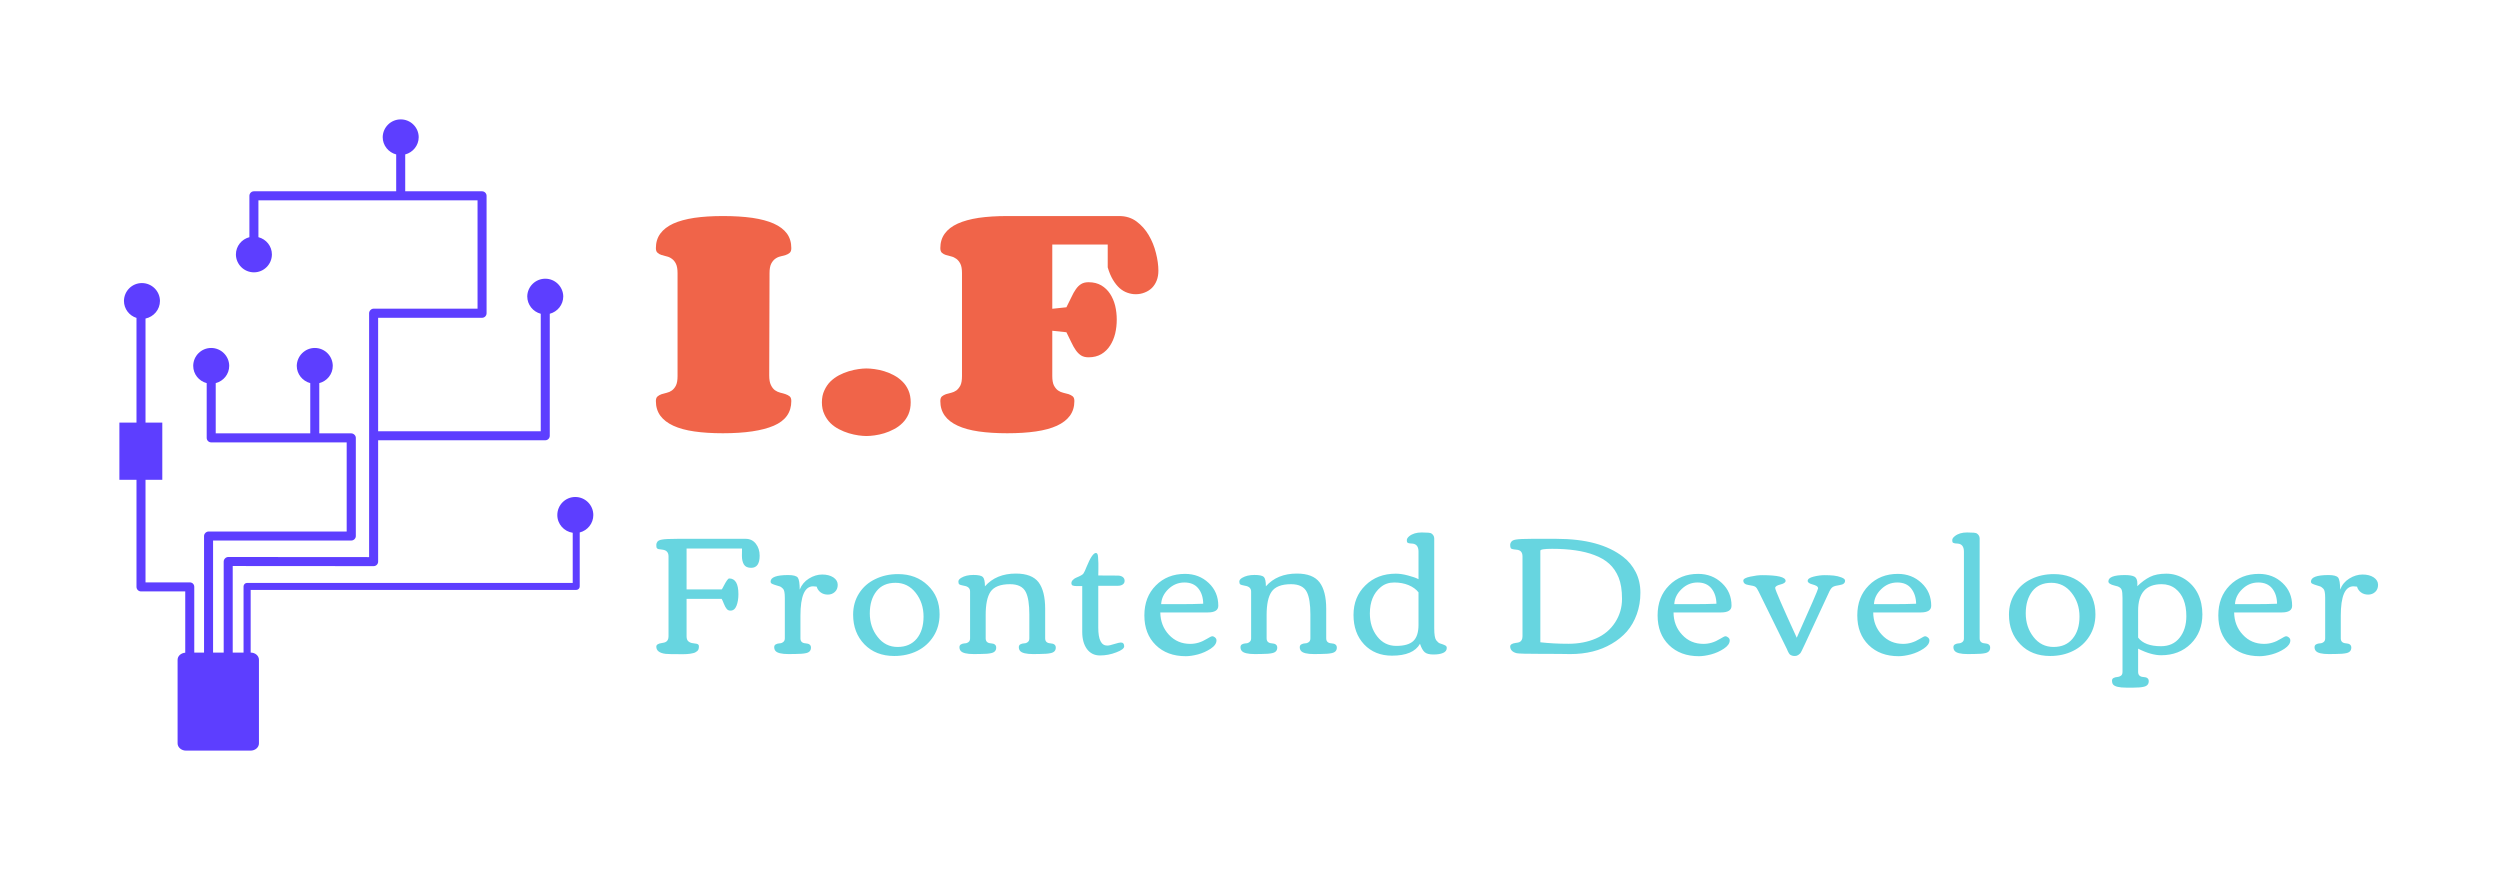 <svg xmlns="http://www.w3.org/2000/svg" version="1.1" xmlns:xlink="http://www.w3.org/1999/xlink" xmlns:svgjs="http://svgjs.dev/svgjs" viewBox="0 0 23.537 8.192"><g transform="matrix(1,0,0,1,6.106,2.034)"><g><path d=" M 1.136 1.501 Q 1.136 1.559 1.152 1.591 Q 1.167 1.623 1.19 1.64 Q 1.213 1.656 1.24 1.663 Q 1.267 1.669 1.29 1.677 Q 1.313 1.685 1.329 1.698 Q 1.344 1.711 1.344 1.742 Q 1.344 1.903 1.179 1.974 Q 1.013 2.045 0.7 2.045 Q 0.548 2.045 0.431 2.028 Q 0.313 2.011 0.233 1.974 Q 0.153 1.937 0.111 1.88 Q 0.069 1.822 0.069 1.742 Q 0.069 1.711 0.085 1.698 Q 0.1 1.685 0.123 1.677 Q 0.145 1.67 0.171 1.664 Q 0.198 1.658 0.22 1.642 Q 0.243 1.625 0.258 1.595 Q 0.273 1.564 0.273 1.506 L 0.273 0.538 Q 0.273 0.481 0.258 0.45 Q 0.243 0.419 0.22 0.403 Q 0.198 0.386 0.171 0.38 Q 0.145 0.374 0.123 0.367 Q 0.1 0.36 0.085 0.346 Q 0.069 0.333 0.069 0.302 Q 0.069 0.222 0.111 0.165 Q 0.153 0.108 0.233 0.071 Q 0.313 0.035 0.431 0.017 Q 0.548 -4.440892098500626e-16 0.7 -4.440892098500626e-16 Q 0.856 -4.440892098500626e-16 0.977 0.017 Q 1.098 0.035 1.179 0.071 Q 1.261 0.108 1.303 0.165 Q 1.344 0.222 1.344 0.302 Q 1.344 0.333 1.329 0.346 Q 1.313 0.36 1.291 0.367 Q 1.269 0.374 1.242 0.38 Q 1.215 0.386 1.192 0.403 Q 1.17 0.419 1.154 0.45 Q 1.139 0.481 1.139 0.538 L 1.136 1.501 M 1.632 1.754 Q 1.632 1.69 1.655 1.642 Q 1.677 1.593 1.712 1.558 Q 1.748 1.523 1.793 1.499 Q 1.839 1.475 1.886 1.461 Q 1.933 1.447 1.976 1.441 Q 2.019 1.435 2.051 1.435 Q 2.084 1.435 2.128 1.441 Q 2.173 1.447 2.219 1.461 Q 2.265 1.475 2.31 1.499 Q 2.355 1.523 2.39 1.558 Q 2.426 1.593 2.447 1.642 Q 2.468 1.69 2.468 1.754 Q 2.468 1.817 2.447 1.866 Q 2.426 1.914 2.39 1.949 Q 2.355 1.984 2.31 2.007 Q 2.265 2.031 2.219 2.045 Q 2.173 2.059 2.128 2.065 Q 2.084 2.071 2.051 2.071 Q 2.019 2.071 1.976 2.065 Q 1.933 2.059 1.886 2.045 Q 1.839 2.031 1.793 2.007 Q 1.748 1.984 1.712 1.949 Q 1.677 1.914 1.655 1.866 Q 1.632 1.818 1.632 1.754 M 3.934 0.859 Q 3.96 0.808 3.981 0.764 Q 4.001 0.72 4.023 0.689 Q 4.045 0.657 4.073 0.64 Q 4.101 0.623 4.142 0.623 Q 4.212 0.623 4.263 0.653 Q 4.313 0.683 4.345 0.732 Q 4.377 0.781 4.393 0.844 Q 4.408 0.908 4.408 0.975 Q 4.408 1.043 4.393 1.107 Q 4.377 1.171 4.345 1.22 Q 4.313 1.27 4.263 1.3 Q 4.212 1.33 4.142 1.33 Q 4.101 1.33 4.073 1.313 Q 4.045 1.295 4.023 1.264 Q 4.001 1.233 3.981 1.19 Q 3.96 1.147 3.934 1.094 L 3.801 1.08 L 3.801 1.506 Q 3.801 1.563 3.816 1.594 Q 3.832 1.625 3.855 1.642 Q 3.878 1.658 3.905 1.664 Q 3.932 1.67 3.955 1.677 Q 3.978 1.685 3.994 1.698 Q 4.009 1.711 4.009 1.742 Q 4.009 1.822 3.967 1.88 Q 3.925 1.937 3.845 1.974 Q 3.764 2.011 3.646 2.028 Q 3.529 2.045 3.377 2.045 Q 3.226 2.045 3.108 2.028 Q 2.991 2.011 2.911 1.974 Q 2.83 1.937 2.789 1.88 Q 2.747 1.822 2.747 1.742 Q 2.747 1.711 2.762 1.698 Q 2.778 1.685 2.8 1.677 Q 2.823 1.67 2.849 1.664 Q 2.875 1.658 2.898 1.642 Q 2.92 1.625 2.936 1.595 Q 2.951 1.564 2.951 1.506 L 2.951 0.538 Q 2.951 0.481 2.936 0.45 Q 2.92 0.419 2.898 0.403 Q 2.875 0.386 2.849 0.38 Q 2.823 0.374 2.8 0.367 Q 2.778 0.36 2.762 0.346 Q 2.747 0.333 2.747 0.302 Q 2.747 0.222 2.789 0.165 Q 2.83 0.108 2.911 0.071 Q 2.991 0.035 3.108 0.017 Q 3.226 -4.440892098500626e-16 3.377 -4.440892098500626e-16 L 4.431 -4.440892098500626e-16 Q 4.525 -4.440892098500626e-16 4.594 0.051 Q 4.664 0.103 4.709 0.18 Q 4.755 0.258 4.777 0.348 Q 4.8 0.438 4.8 0.515 Q 4.8 0.566 4.784 0.607 Q 4.768 0.648 4.739 0.677 Q 4.71 0.705 4.671 0.72 Q 4.632 0.736 4.587 0.736 Q 4.547 0.736 4.508 0.722 Q 4.47 0.709 4.435 0.679 Q 4.401 0.648 4.372 0.6 Q 4.343 0.552 4.323 0.483 L 4.323 0.268 L 3.801 0.268 L 3.801 0.873 L 3.934 0.859" fill="#f06449" fill-rule="nonzero"></path></g><g><path d=" M 0.074 3.114 Q 0.073 3.109 0.073 3.094 Q 0.073 3.08 0.084 3.065 Q 0.096 3.051 0.126 3.046 Q 0.164 3.039 0.27 3.039 L 0.915 3.039 Q 0.974 3.039 1.01 3.085 Q 1.046 3.131 1.046 3.198 Q 1.046 3.312 0.966 3.312 Q 0.917 3.312 0.898 3.281 Q 0.879 3.25 0.879 3.199 Q 0.879 3.148 0.88 3.13 L 0.358 3.13 L 0.358 3.515 L 0.689 3.515 Q 0.694 3.51 0.707 3.484 Q 0.744 3.412 0.759 3.412 Q 0.846 3.412 0.846 3.56 Q 0.846 3.623 0.828 3.669 Q 0.81 3.715 0.771 3.715 Q 0.749 3.715 0.736 3.699 Q 0.722 3.683 0.709 3.65 Q 0.696 3.616 0.688 3.604 L 0.358 3.604 L 0.358 3.957 Q 0.358 3.991 0.376 4.005 Q 0.395 4.02 0.42 4.022 Q 0.446 4.025 0.453 4.027 Q 0.474 4.032 0.474 4.05 Q 0.474 4.069 0.47 4.079 Q 0.466 4.089 0.458 4.096 Q 0.449 4.103 0.44 4.108 Q 0.432 4.113 0.416 4.116 Q 0.401 4.119 0.39 4.121 Q 0.379 4.123 0.36 4.124 Q 0.341 4.125 0.331 4.125 L 0.3 4.125 Q 0.187 4.125 0.161 4.122 Q 0.073 4.111 0.073 4.054 Q 0.073 4.027 0.125 4.02 Q 0.15 4.016 0.158 4.012 Q 0.188 3.999 0.188 3.957 L 0.188 3.204 Q 0.188 3.148 0.131 3.141 Q 0.12 3.139 0.11 3.138 Q 0.101 3.137 0.095 3.136 Q 0.089 3.135 0.086 3.133 Q 0.084 3.131 0.081 3.129 Q 0.077 3.126 0.076 3.123 Q 0.075 3.119 0.074 3.114 M 1.386 4.123 L 1.319 4.124 Q 1.218 4.124 1.194 4.093 Q 1.183 4.079 1.183 4.059 Q 1.183 4.04 1.199 4.032 Q 1.214 4.024 1.233 4.023 Q 1.252 4.023 1.267 4.011 Q 1.283 4 1.283 3.976 L 1.283 3.594 Q 1.283 3.525 1.266 3.509 Q 1.25 3.493 1.239 3.488 Q 1.227 3.484 1.203 3.477 Q 1.179 3.47 1.164 3.463 Q 1.149 3.456 1.149 3.442 Q 1.149 3.38 1.315 3.38 Q 1.386 3.38 1.405 3.404 Q 1.423 3.429 1.423 3.517 Q 1.45 3.45 1.51 3.413 Q 1.571 3.375 1.635 3.375 Q 1.698 3.375 1.74 3.402 Q 1.781 3.43 1.781 3.472 Q 1.781 3.514 1.754 3.539 Q 1.727 3.564 1.688 3.564 Q 1.648 3.564 1.62 3.543 Q 1.592 3.522 1.583 3.489 Q 1.563 3.486 1.55 3.486 Q 1.43 3.486 1.43 3.763 L 1.43 3.976 Q 1.43 4.02 1.479 4.023 Q 1.529 4.026 1.529 4.063 Q 1.529 4.105 1.483 4.115 Q 1.447 4.123 1.386 4.123 M 2.313 4.142 Q 2.139 4.142 2.032 4.032 Q 1.926 3.922 1.926 3.753 Q 1.926 3.64 1.982 3.552 Q 2.038 3.464 2.135 3.418 Q 2.231 3.371 2.349 3.371 Q 2.519 3.371 2.629 3.477 Q 2.74 3.582 2.74 3.75 Q 2.74 3.866 2.683 3.956 Q 2.626 4.046 2.53 4.094 Q 2.433 4.142 2.313 4.142 M 2.525 3.979 Q 2.589 3.901 2.589 3.771 Q 2.589 3.641 2.515 3.547 Q 2.441 3.453 2.325 3.453 Q 2.208 3.453 2.146 3.532 Q 2.083 3.612 2.083 3.741 Q 2.083 3.87 2.157 3.963 Q 2.23 4.057 2.345 4.057 Q 2.46 4.057 2.525 3.979 M 3.13 4.123 L 3.063 4.124 Q 2.962 4.124 2.938 4.093 Q 2.927 4.079 2.927 4.059 Q 2.927 4.04 2.943 4.032 Q 2.958 4.024 2.977 4.023 Q 2.996 4.023 3.012 4.011 Q 3.027 4 3.027 3.976 L 3.027 3.535 Q 3.027 3.49 2.971 3.481 Q 2.933 3.474 2.925 3.467 Q 2.917 3.46 2.917 3.441 Q 2.917 3.422 2.944 3.406 Q 2.989 3.379 3.058 3.379 Q 3.127 3.379 3.147 3.398 Q 3.167 3.418 3.167 3.486 Q 3.273 3.366 3.458 3.366 Q 3.609 3.366 3.672 3.448 Q 3.734 3.531 3.734 3.698 L 3.734 3.976 Q 3.734 4.02 3.784 4.023 Q 3.834 4.026 3.834 4.063 Q 3.834 4.105 3.786 4.115 Q 3.751 4.123 3.688 4.123 L 3.622 4.124 Q 3.521 4.124 3.497 4.093 Q 3.486 4.079 3.486 4.059 Q 3.486 4.04 3.501 4.032 Q 3.517 4.024 3.536 4.023 Q 3.555 4.023 3.57 4.011 Q 3.585 4 3.585 3.976 L 3.585 3.751 Q 3.585 3.607 3.552 3.541 Q 3.515 3.466 3.403 3.466 Q 3.268 3.466 3.219 3.538 Q 3.174 3.606 3.174 3.755 L 3.174 3.976 Q 3.174 4.02 3.224 4.023 Q 3.273 4.026 3.273 4.063 Q 3.273 4.105 3.226 4.115 Q 3.192 4.123 3.13 4.123 M 4.083 3.484 L 4.036 3.484 Q 4.007 3.484 3.994 3.479 Q 3.981 3.474 3.981 3.456 Q 3.981 3.439 3.996 3.425 Q 4.011 3.41 4.03 3.403 Q 4.084 3.381 4.094 3.366 Q 4.105 3.351 4.125 3.3 Q 4.177 3.172 4.212 3.172 Q 4.23 3.172 4.232 3.211 Q 4.235 3.249 4.235 3.269 Q 4.236 3.289 4.235 3.329 Q 4.234 3.369 4.234 3.384 L 4.418 3.385 Q 4.445 3.385 4.464 3.398 Q 4.482 3.412 4.482 3.434 Q 4.482 3.457 4.464 3.469 Q 4.446 3.481 4.419 3.481 L 4.234 3.481 L 4.234 3.876 Q 4.234 4.044 4.318 4.044 Q 4.341 4.044 4.386 4.029 Q 4.432 4.015 4.446 4.015 Q 4.478 4.015 4.478 4.051 Q 4.478 4.08 4.403 4.108 Q 4.329 4.137 4.25 4.137 Q 4.172 4.137 4.127 4.076 Q 4.083 4.015 4.083 3.915 L 4.083 3.484 M 4.668 3.76 Q 4.668 3.586 4.776 3.478 Q 4.884 3.369 5.051 3.369 Q 5.183 3.369 5.274 3.455 Q 5.364 3.54 5.364 3.669 Q 5.364 3.732 5.265 3.732 L 4.818 3.732 Q 4.82 3.857 4.899 3.942 Q 4.979 4.028 5.1 4.028 Q 5.18 4.028 5.256 3.981 Q 5.296 3.956 5.308 3.956 Q 5.319 3.956 5.333 3.967 Q 5.347 3.979 5.347 3.995 Q 5.347 4.037 5.293 4.073 Q 5.238 4.109 5.173 4.127 Q 5.107 4.144 5.058 4.144 Q 4.882 4.144 4.775 4.039 Q 4.668 3.934 4.668 3.76 M 5.222 3.65 Q 5.221 3.562 5.176 3.506 Q 5.131 3.45 5.045 3.45 Q 4.959 3.45 4.894 3.512 Q 4.83 3.574 4.826 3.654 L 5.007 3.654 Q 5.127 3.654 5.222 3.65 M 5.775 4.123 L 5.709 4.124 Q 5.608 4.124 5.584 4.093 Q 5.573 4.079 5.573 4.059 Q 5.573 4.04 5.588 4.032 Q 5.604 4.024 5.623 4.023 Q 5.642 4.023 5.657 4.011 Q 5.673 4 5.673 3.976 L 5.673 3.535 Q 5.673 3.49 5.617 3.481 Q 5.578 3.474 5.57 3.467 Q 5.562 3.46 5.562 3.441 Q 5.562 3.422 5.589 3.406 Q 5.635 3.379 5.704 3.379 Q 5.773 3.379 5.793 3.398 Q 5.812 3.418 5.812 3.486 Q 5.918 3.366 6.104 3.366 Q 6.254 3.366 6.317 3.448 Q 6.38 3.531 6.38 3.698 L 6.38 3.976 Q 6.38 4.02 6.43 4.023 Q 6.48 4.026 6.48 4.063 Q 6.48 4.105 6.432 4.115 Q 6.396 4.123 6.334 4.123 L 6.267 4.124 Q 6.166 4.124 6.142 4.093 Q 6.131 4.079 6.131 4.059 Q 6.131 4.04 6.147 4.032 Q 6.162 4.024 6.181 4.023 Q 6.2 4.023 6.216 4.011 Q 6.231 4 6.231 3.976 L 6.231 3.751 Q 6.231 3.607 6.198 3.541 Q 6.161 3.466 6.049 3.466 Q 5.914 3.466 5.865 3.538 Q 5.819 3.606 5.819 3.755 L 5.819 3.976 Q 5.819 4.02 5.869 4.023 Q 5.919 4.026 5.919 4.063 Q 5.919 4.105 5.872 4.115 Q 5.838 4.123 5.775 4.123 M 7.156 3.475 Q 7.095 3.45 7.02 3.45 Q 6.945 3.45 6.893 3.494 Q 6.791 3.578 6.791 3.742 Q 6.791 3.87 6.86 3.958 Q 6.929 4.047 7.04 4.047 Q 7.151 4.047 7.2 4.001 Q 7.249 3.955 7.249 3.848 L 7.249 3.543 Q 7.217 3.501 7.156 3.475 M 7.036 3.367 Q 7.087 3.367 7.15 3.384 Q 7.213 3.4 7.249 3.419 L 7.249 3.16 Q 7.249 3.09 7.193 3.084 Q 7.188 3.084 7.179 3.083 Q 7.171 3.082 7.167 3.082 Q 7.163 3.081 7.157 3.08 Q 7.152 3.079 7.149 3.077 Q 7.146 3.076 7.144 3.074 Q 7.139 3.069 7.139 3.051 Q 7.139 3.033 7.162 3.014 Q 7.206 2.979 7.279 2.979 Q 7.357 2.979 7.37 2.988 Q 7.397 3.006 7.397 3.036 L 7.397 3.881 Q 7.397 3.967 7.415 3.993 Q 7.434 4.017 7.449 4.023 Q 7.464 4.028 7.476 4.032 Q 7.487 4.036 7.491 4.038 Q 7.496 4.04 7.503 4.044 Q 7.515 4.051 7.515 4.066 Q 7.515 4.098 7.481 4.113 Q 7.447 4.128 7.39 4.128 Q 7.333 4.128 7.308 4.107 Q 7.282 4.085 7.263 4.027 Q 7.2 4.139 6.999 4.139 Q 6.838 4.139 6.737 4.033 Q 6.637 3.926 6.637 3.756 Q 6.637 3.586 6.749 3.477 Q 6.861 3.367 7.036 3.367 M 9.1 3.826 Q 9.165 3.726 9.165 3.604 Q 9.165 3.482 9.133 3.403 Q 9.101 3.325 9.045 3.274 Q 8.989 3.223 8.905 3.192 Q 8.752 3.133 8.507 3.133 Q 8.396 3.133 8.396 3.151 L 8.396 4.013 Q 8.518 4.027 8.661 4.027 Q 8.805 4.027 8.92 3.977 Q 9.035 3.927 9.1 3.826 M 9.294 3.352 Q 9.338 3.438 9.338 3.547 Q 9.338 3.655 9.304 3.749 Q 9.27 3.843 9.211 3.911 Q 9.151 3.979 9.068 4.027 Q 8.904 4.124 8.678 4.124 Q 8.598 4.122 8.401 4.122 Q 8.203 4.122 8.174 4.116 Q 8.114 4.101 8.112 4.053 Q 8.112 4.026 8.164 4.019 Q 8.189 4.016 8.198 4.012 Q 8.228 3.999 8.228 3.956 L 8.228 3.204 Q 8.228 3.145 8.17 3.141 Q 8.121 3.137 8.117 3.126 Q 8.112 3.115 8.112 3.097 Q 8.112 3.08 8.124 3.065 Q 8.135 3.051 8.165 3.046 Q 8.204 3.039 8.31 3.039 L 8.549 3.039 Q 8.958 3.039 9.176 3.209 Q 9.25 3.266 9.294 3.352 M 9.5 3.76 Q 9.5 3.586 9.608 3.478 Q 9.715 3.369 9.882 3.369 Q 10.014 3.369 10.105 3.455 Q 10.196 3.54 10.196 3.669 Q 10.196 3.732 10.097 3.732 L 9.65 3.732 Q 9.651 3.857 9.731 3.942 Q 9.81 4.028 9.932 4.028 Q 10.012 4.028 10.088 3.981 Q 10.128 3.956 10.139 3.956 Q 10.15 3.956 10.164 3.967 Q 10.179 3.979 10.179 3.995 Q 10.179 4.037 10.124 4.073 Q 10.07 4.109 10.004 4.127 Q 9.939 4.144 9.889 4.144 Q 9.714 4.144 9.607 4.039 Q 9.5 3.934 9.5 3.76 M 10.054 3.65 Q 10.052 3.562 10.007 3.506 Q 9.962 3.45 9.876 3.45 Q 9.79 3.45 9.726 3.512 Q 9.661 3.574 9.657 3.654 L 9.838 3.654 Q 9.959 3.654 10.054 3.65 M 10.484 3.381 Q 10.705 3.381 10.705 3.435 Q 10.705 3.457 10.656 3.469 Q 10.607 3.481 10.607 3.502 Q 10.607 3.528 10.81 3.97 Q 11.011 3.521 11.011 3.506 Q 11.011 3.491 10.995 3.482 Q 10.98 3.474 10.961 3.469 Q 10.913 3.457 10.913 3.435 Q 10.913 3.409 10.968 3.395 Q 11.024 3.381 11.072 3.381 Q 11.121 3.381 11.159 3.385 Q 11.196 3.389 11.23 3.402 Q 11.265 3.415 11.265 3.433 Q 11.265 3.467 11.216 3.474 Q 11.167 3.481 11.15 3.492 Q 11.133 3.502 11.117 3.535 L 10.886 4.032 Q 10.85 4.111 10.842 4.118 Q 10.833 4.126 10.825 4.132 Q 10.811 4.142 10.793 4.142 Q 10.774 4.142 10.764 4.138 Q 10.753 4.134 10.748 4.13 Q 10.742 4.126 10.735 4.114 Q 10.728 4.102 10.726 4.097 Q 10.724 4.092 10.717 4.076 L 10.452 3.537 Q 10.435 3.501 10.421 3.491 Q 10.407 3.481 10.357 3.474 Q 10.307 3.467 10.307 3.432 Q 10.307 3.409 10.372 3.395 Q 10.436 3.381 10.484 3.381 M 11.38 3.76 Q 11.38 3.586 11.488 3.478 Q 11.595 3.369 11.762 3.369 Q 11.894 3.369 11.985 3.455 Q 12.076 3.54 12.076 3.669 Q 12.076 3.732 11.977 3.732 L 11.53 3.732 Q 11.531 3.857 11.611 3.942 Q 11.69 4.028 11.812 4.028 Q 11.892 4.028 11.968 3.981 Q 12.008 3.956 12.019 3.956 Q 12.03 3.956 12.044 3.967 Q 12.059 3.979 12.059 3.995 Q 12.059 4.037 12.004 4.073 Q 11.95 4.109 11.884 4.127 Q 11.819 4.144 11.769 4.144 Q 11.594 4.144 11.487 4.039 Q 11.38 3.934 11.38 3.76 M 11.934 3.65 Q 11.932 3.562 11.887 3.506 Q 11.843 3.45 11.756 3.45 Q 11.67 3.45 11.606 3.512 Q 11.541 3.574 11.537 3.654 L 11.718 3.654 Q 11.839 3.654 11.934 3.65 M 12.488 4.123 L 12.421 4.124 Q 12.32 4.124 12.296 4.093 Q 12.285 4.079 12.285 4.059 Q 12.285 4.04 12.301 4.032 Q 12.316 4.024 12.335 4.023 Q 12.353 4.023 12.369 4.011 Q 12.384 4 12.384 3.976 L 12.384 3.16 Q 12.384 3.09 12.328 3.084 Q 12.323 3.084 12.315 3.083 Q 12.306 3.082 12.302 3.082 Q 12.298 3.081 12.293 3.08 Q 12.287 3.079 12.284 3.077 Q 12.281 3.076 12.279 3.074 Q 12.274 3.069 12.274 3.051 Q 12.274 3.033 12.298 3.014 Q 12.341 2.979 12.414 2.979 Q 12.492 2.979 12.505 2.988 Q 12.532 3.006 12.532 3.036 L 12.532 3.976 Q 12.532 4.02 12.581 4.023 Q 12.631 4.026 12.631 4.063 Q 12.631 4.105 12.585 4.115 Q 12.549 4.123 12.488 4.123 M 13.196 4.142 Q 13.021 4.142 12.915 4.032 Q 12.808 3.922 12.808 3.753 Q 12.808 3.64 12.865 3.552 Q 12.921 3.464 13.017 3.418 Q 13.113 3.371 13.231 3.371 Q 13.401 3.371 13.512 3.477 Q 13.622 3.582 13.622 3.75 Q 13.622 3.866 13.565 3.956 Q 13.509 4.046 13.412 4.094 Q 13.316 4.142 13.196 4.142 M 13.407 3.979 Q 13.472 3.901 13.472 3.771 Q 13.472 3.641 13.397 3.547 Q 13.323 3.453 13.207 3.453 Q 13.091 3.453 13.028 3.532 Q 12.966 3.612 12.966 3.741 Q 12.966 3.87 13.039 3.963 Q 13.112 4.057 13.228 4.057 Q 13.343 4.057 13.407 3.979 M 14.478 3.767 Q 14.478 3.589 14.375 3.508 Q 14.32 3.466 14.246 3.466 Q 14.024 3.466 14.024 3.715 L 14.024 3.969 Q 14.086 4.05 14.239 4.05 Q 14.351 4.05 14.414 3.971 Q 14.478 3.891 14.478 3.767 M 13.98 4.44 L 13.913 4.44 Q 13.812 4.44 13.788 4.41 Q 13.778 4.396 13.778 4.376 Q 13.778 4.356 13.793 4.349 Q 13.808 4.341 13.827 4.34 Q 13.846 4.339 13.862 4.328 Q 13.877 4.317 13.877 4.292 L 13.877 3.596 Q 13.877 3.54 13.869 3.519 Q 13.861 3.498 13.832 3.487 Q 13.829 3.485 13.802 3.479 Q 13.744 3.465 13.744 3.44 Q 13.744 3.38 13.899 3.38 Q 13.964 3.38 13.991 3.396 Q 14.017 3.411 14.017 3.462 Q 14.017 3.477 14.016 3.485 Q 14.076 3.427 14.136 3.397 Q 14.196 3.367 14.29 3.367 Q 14.383 3.367 14.465 3.419 Q 14.546 3.472 14.588 3.558 Q 14.629 3.644 14.629 3.75 Q 14.629 3.918 14.52 4.027 Q 14.41 4.135 14.241 4.135 Q 14.146 4.135 14.024 4.073 L 14.024 4.292 Q 14.024 4.337 14.074 4.34 Q 14.124 4.342 14.124 4.379 Q 14.124 4.422 14.076 4.432 Q 14.042 4.44 13.98 4.44 M 14.779 3.76 Q 14.779 3.586 14.886 3.478 Q 14.994 3.369 15.161 3.369 Q 15.293 3.369 15.384 3.455 Q 15.474 3.54 15.474 3.669 Q 15.474 3.732 15.376 3.732 L 14.928 3.732 Q 14.93 3.857 15.01 3.942 Q 15.089 4.028 15.21 4.028 Q 15.291 4.028 15.366 3.981 Q 15.406 3.956 15.418 3.956 Q 15.429 3.956 15.443 3.967 Q 15.457 3.979 15.457 3.995 Q 15.457 4.037 15.403 4.073 Q 15.349 4.109 15.283 4.127 Q 15.217 4.144 15.168 4.144 Q 14.993 4.144 14.886 4.039 Q 14.779 3.934 14.779 3.76 M 15.332 3.65 Q 15.331 3.562 15.286 3.506 Q 15.241 3.45 15.155 3.45 Q 15.069 3.45 15.005 3.512 Q 14.94 3.574 14.936 3.654 L 15.117 3.654 Q 15.237 3.654 15.332 3.65 M 15.888 4.123 L 15.821 4.124 Q 15.72 4.124 15.696 4.093 Q 15.685 4.079 15.685 4.059 Q 15.685 4.04 15.701 4.032 Q 15.716 4.024 15.735 4.023 Q 15.754 4.023 15.77 4.011 Q 15.785 4 15.785 3.976 L 15.785 3.594 Q 15.785 3.525 15.768 3.509 Q 15.752 3.493 15.741 3.488 Q 15.729 3.484 15.706 3.477 Q 15.682 3.47 15.667 3.463 Q 15.651 3.456 15.651 3.442 Q 15.651 3.38 15.817 3.38 Q 15.888 3.38 15.907 3.404 Q 15.926 3.429 15.926 3.517 Q 15.952 3.45 16.012 3.413 Q 16.073 3.375 16.137 3.375 Q 16.201 3.375 16.242 3.402 Q 16.283 3.43 16.283 3.472 Q 16.283 3.514 16.256 3.539 Q 16.229 3.564 16.19 3.564 Q 16.15 3.564 16.122 3.543 Q 16.094 3.522 16.085 3.489 Q 16.065 3.486 16.052 3.486 Q 15.932 3.486 15.932 3.763 L 15.932 3.976 Q 15.932 4.02 15.982 4.023 Q 16.031 4.026 16.031 4.063 Q 16.031 4.105 15.985 4.115 Q 15.95 4.123 15.888 4.123" fill="#67d5e0" fill-rule="nonzero"></path></g><g clip-path="url(#SvgjsClipPath1018)"><g clip-path="url(#bb8227e98-5487-4b4e-8e47-3056cba64919a695a5b7-b672-4f3b-a703-74a9b5d4932f)"><path d=" M -0.52 2.815 C -0.52 2.721 -0.596 2.645 -0.69 2.645 C -0.783 2.645 -0.859 2.721 -0.859 2.815 C -0.859 2.9 -0.796 2.97 -0.714 2.982 L -0.714 3.454 L -3.78 3.454 C -3.798 3.454 -3.813 3.469 -3.813 3.487 L -3.813 4.11 L -3.915 4.11 L -3.915 3.295 L -2.588 3.296 L -2.588 3.296 C -2.565 3.296 -2.546 3.277 -2.546 3.254 L -2.546 2.111 L -0.972 2.111 C -0.949 2.111 -0.93 2.092 -0.93 2.069 L -0.93 0.92 C -0.857 0.901 -0.803 0.835 -0.803 0.756 C -0.805 0.664 -0.88 0.59 -0.972 0.59 C -1.065 0.59 -1.14 0.664 -1.142 0.756 C -1.142 0.835 -1.088 0.901 -1.015 0.92 L -1.015 2.026 L -2.546 2.026 L -2.546 0.958 L -1.568 0.958 C -1.544 0.958 -1.525 0.939 -1.525 0.915 L -1.525 -0.191 C -1.525 -0.202 -1.53 -0.213 -1.538 -0.221 C -1.546 -0.229 -1.557 -0.233 -1.568 -0.233 L -2.291 -0.233 L -2.291 -0.58 C -2.218 -0.599 -2.164 -0.665 -2.164 -0.743 C -2.165 -0.836 -2.241 -0.91 -2.333 -0.91 C -2.426 -0.91 -2.501 -0.836 -2.503 -0.743 C -2.503 -0.665 -2.449 -0.599 -2.376 -0.58 L -2.376 -0.233 L -3.715 -0.233 C -3.726 -0.233 -3.737 -0.229 -3.745 -0.221 C -3.753 -0.213 -3.758 -0.202 -3.758 -0.191 L -3.758 0.199 C -3.831 0.218 -3.885 0.283 -3.885 0.362 C -3.884 0.455 -3.808 0.53 -3.715 0.53 C -3.622 0.53 -3.547 0.455 -3.546 0.362 C -3.546 0.283 -3.6 0.218 -3.673 0.199 L -3.673 -0.148 L -1.61 -0.148 L -1.61 0.872 L -2.588 0.872 C -2.6 0.872 -2.61 0.877 -2.618 0.885 C -2.626 0.893 -2.631 0.904 -2.631 0.915 L -2.631 3.211 L -3.957 3.21 L -3.957 3.21 C -3.968 3.21 -3.979 3.215 -3.987 3.223 C -3.995 3.231 -4 3.242 -4 3.253 L -4 4.11 L -4.1 4.11 L -4.1 3.055 L -2.799 3.055 C -2.776 3.055 -2.756 3.036 -2.756 3.013 L -2.756 2.089 C -2.756 2.077 -2.761 2.066 -2.769 2.059 C -2.777 2.051 -2.788 2.046 -2.799 2.046 L -3.1 2.046 L -3.1 1.573 C -3.027 1.554 -2.973 1.489 -2.973 1.41 C -2.974 1.317 -3.049 1.242 -3.142 1.242 C -3.235 1.242 -3.31 1.317 -3.312 1.41 C -3.312 1.489 -3.257 1.554 -3.185 1.573 L -3.185 2.046 L -4.075 2.046 L -4.075 1.573 C -4.002 1.554 -3.948 1.489 -3.948 1.41 C -3.949 1.317 -4.025 1.242 -4.118 1.242 C -4.211 1.242 -4.286 1.317 -4.287 1.41 C -4.287 1.489 -4.233 1.554 -4.16 1.573 L -4.16 2.089 C -4.16 2.112 -4.141 2.131 -4.118 2.131 L -2.842 2.131 L -2.842 2.97 L -4.142 2.97 C -4.153 2.97 -4.164 2.975 -4.172 2.983 C -4.18 2.991 -4.185 3.001 -4.185 3.013 L -4.185 4.11 L -4.277 4.11 L -4.277 3.491 C -4.277 3.48 -4.281 3.469 -4.289 3.461 C -4.297 3.453 -4.308 3.449 -4.319 3.449 L -4.736 3.449 L -4.736 2.483 L -4.578 2.483 L -4.578 1.945 L -4.736 1.945 L -4.736 0.965 C -4.659 0.949 -4.6 0.881 -4.6 0.799 C -4.601 0.706 -4.677 0.631 -4.77 0.631 C -4.863 0.631 -4.938 0.706 -4.939 0.799 C -4.939 0.874 -4.889 0.938 -4.821 0.959 L -4.821 1.945 L -4.982 1.945 L -4.982 2.483 L -4.821 2.483 L -4.821 3.491 C -4.821 3.515 -4.802 3.534 -4.779 3.534 L -4.362 3.534 L -4.362 4.111 C -4.402 4.114 -4.434 4.142 -4.434 4.178 L -4.434 4.965 C -4.434 5.002 -4.398 5.033 -4.355 5.033 L -3.747 5.033 C -3.703 5.033 -3.668 5.002 -3.668 4.965 L -3.668 4.178 C -3.668 4.14 -3.703 4.11 -3.746 4.11 L -3.746 3.52 L -0.681 3.52 C -0.663 3.52 -0.648 3.506 -0.648 3.487 L -0.648 2.979 C -0.574 2.96 -0.52 2.894 -0.52 2.815" fill="#5d3eff" transform="matrix(1,0,0,1,0,0)" fill-rule="nonzero"></path></g></g></g><defs><clipPath id="SvgjsClipPath1018"><path d=" M -4.982 -0.91 h 4.462 v 5.942 h -4.462 Z"></path></clipPath><clipPath id="bb8227e98-5487-4b4e-8e47-3056cba64919a695a5b7-b672-4f3b-a703-74a9b5d4932f"><path d=" M -5.003 -0.934 L -0.499 -0.934 L -0.499 5.054 L -5.003 5.054 Z"></path></clipPath></defs></svg>